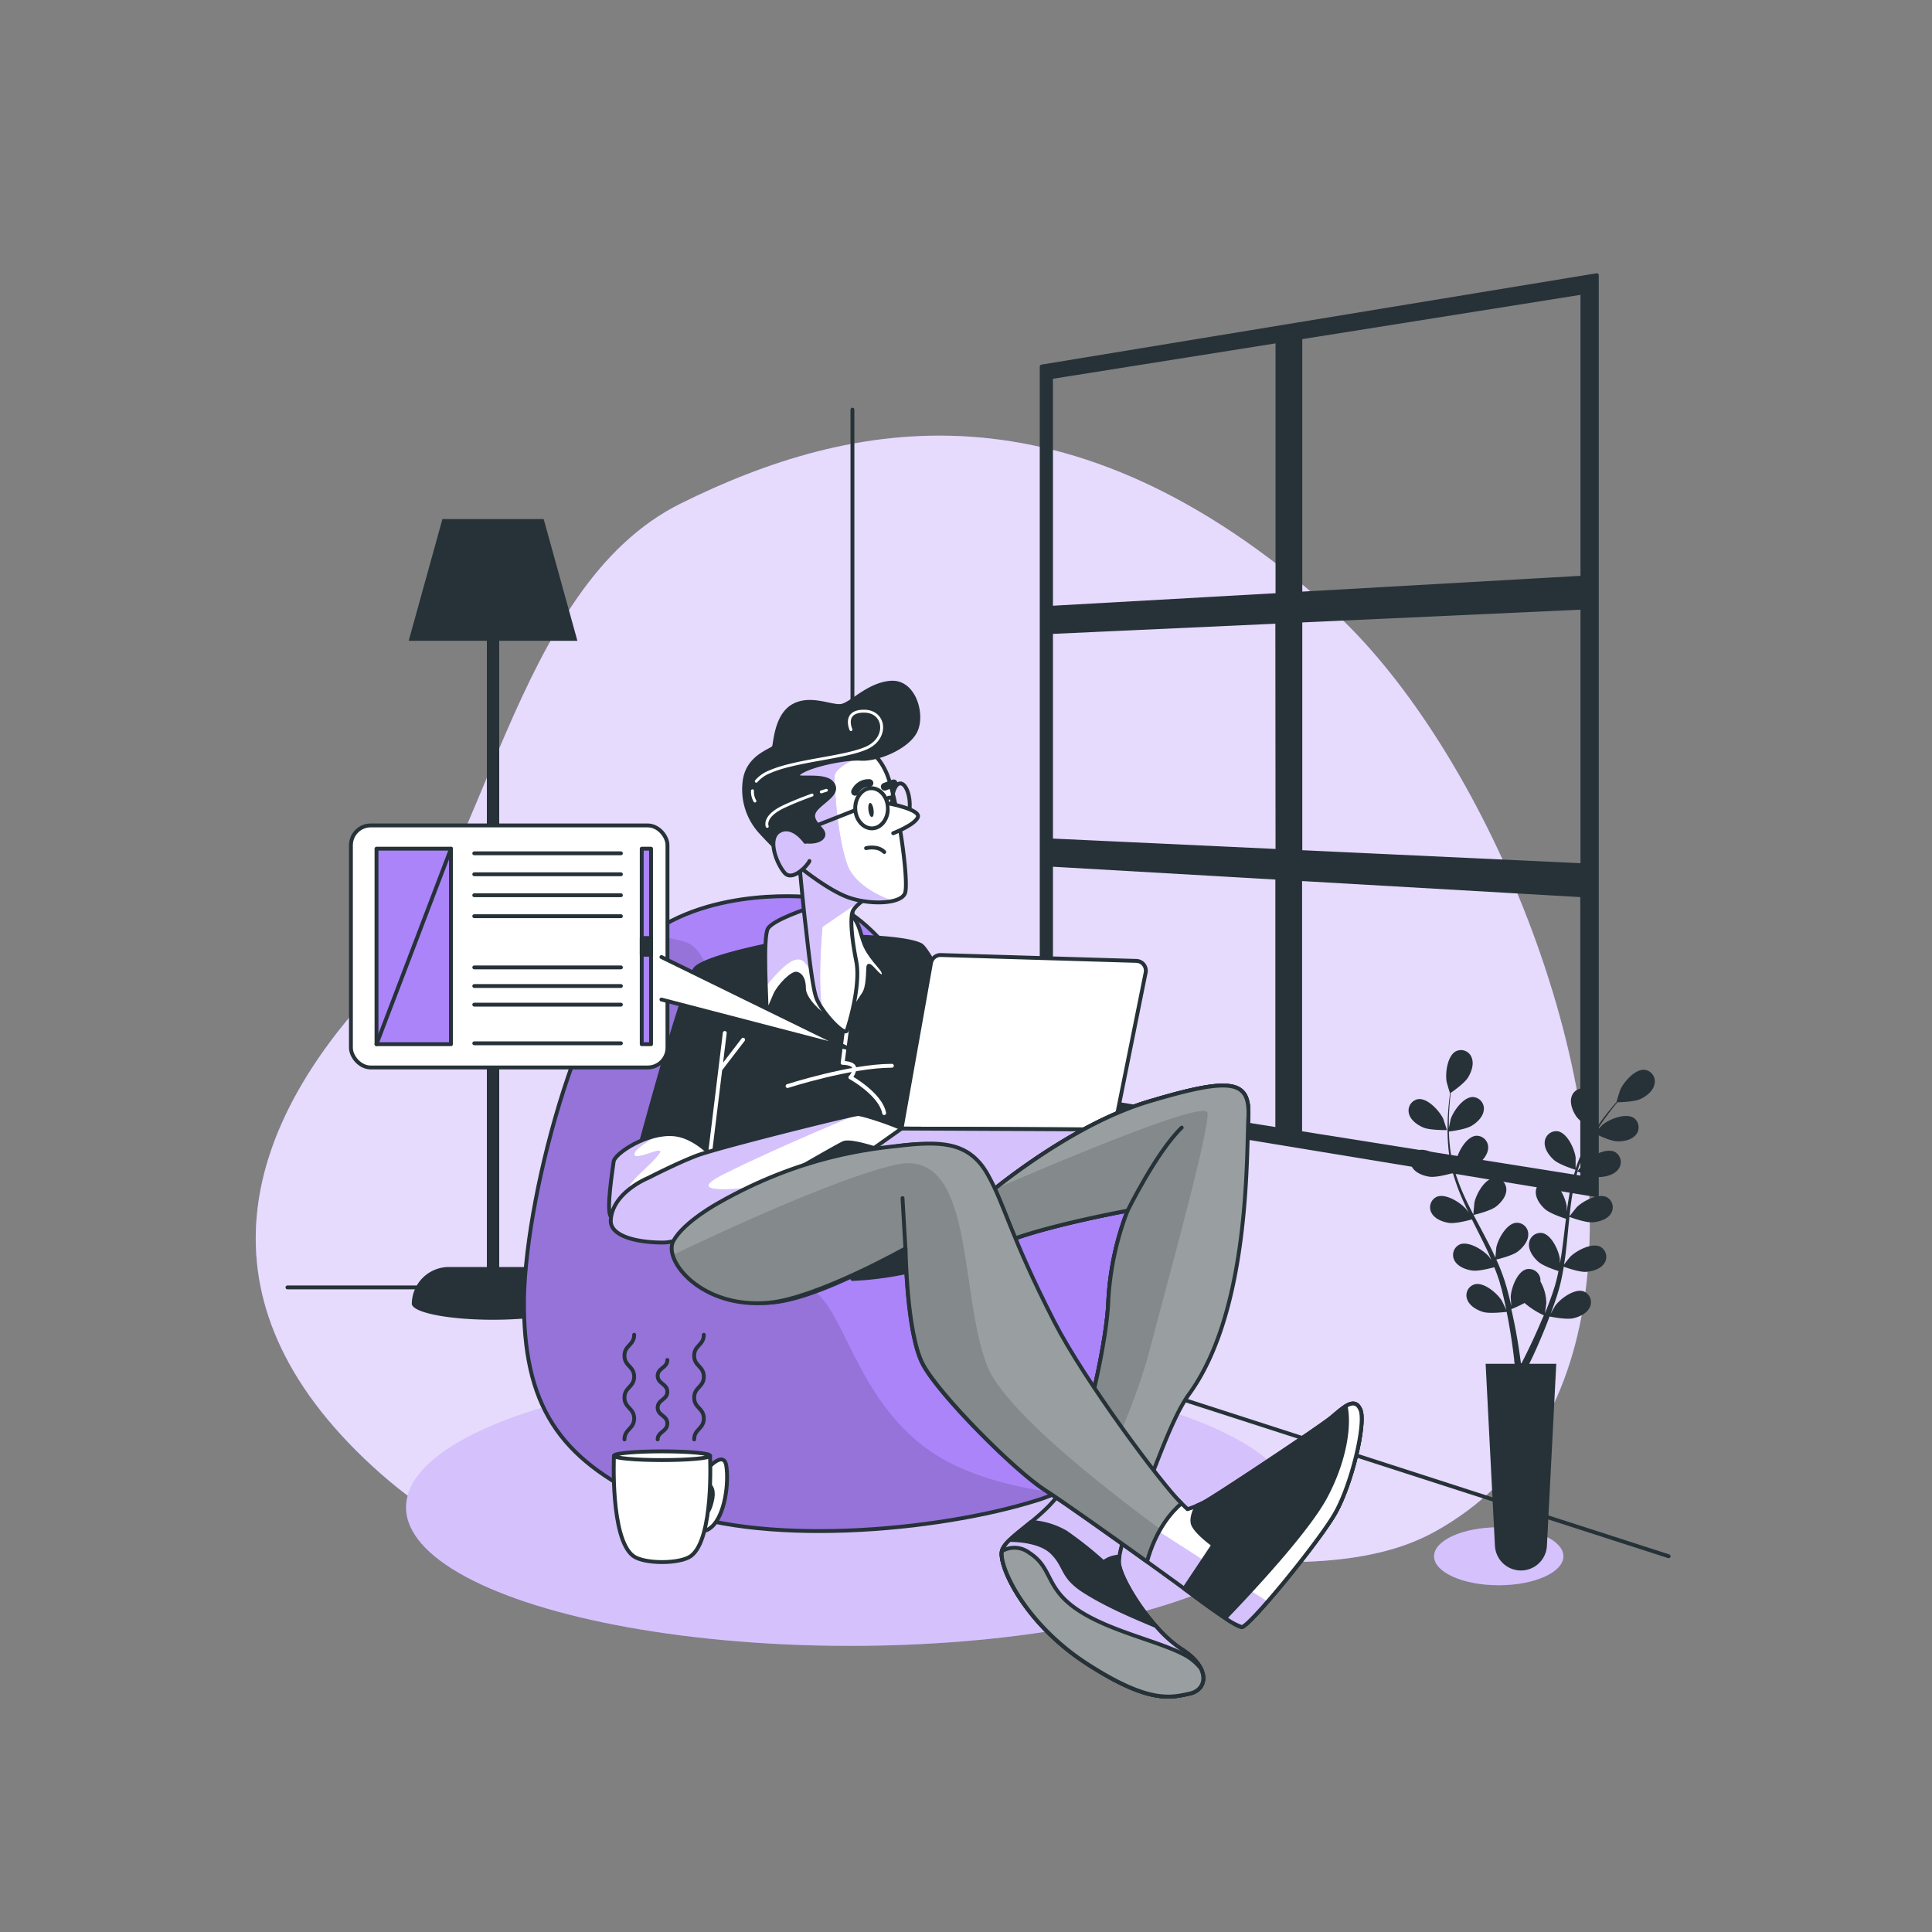 <svg xmlns="http://www.w3.org/2000/svg" viewBox="0 0 500 500"><rect x="0" y="0" width="500" height="500" fill="#808080" stroke="none"/><defs><clipPath id="a"><path d="M210.33 232.24s-26.05-3.09-43.19 10.28-31.88 69.24-31.54 96 10.29 40.11 35.31 51.07 71.63 6.86 97.68-1.37 34.62-37 34.28-52.44-17.48-33.25-23.31-37-22.28-11.65-30.5-24-20.23-39.11-38.73-42.54" style="fill:#ab84f9;stroke:#263238;stroke-linecap:round;stroke-linejoin:round"/></clipPath><clipPath id="b"><path d="M209.4 235s-9.33 3-10.67 5.33-.33 18.67-.33 20.67 1.17-1.17 2.17-3.5 4.5-5.84 5.66-5.5 1.84 1.66 1.84 3.83 2.66 5.17 5 6.83 4.5 3.34 4.5 3.34 4.83-7 6-8.84 1-5.66 1.16-7 3.17 3.67 3.84 2.34-1.5-2.5-3.84-6.17-1.66-7.5-5.16-10.17-7.5-1.84-10.17-1.16" style="fill:#fff;stroke:#263238;stroke-linecap:round;stroke-linejoin:round"/></clipPath><clipPath id="c"><path d="M187.32 302.57s-5.75-8.25-12.75-9-15.5 5-15.75 7-2 12.75-.75 14.25 6 2.75 15.25-.25 13-6.75 14-12" style="fill:#fff;stroke:#263238;stroke-linecap:round;stroke-linejoin:round"/></clipPath><clipPath id="d"><path d="M167.82 304.82s-9.38 3.72-9.75 11c-.21 4 6.5 5.75 13.5 5.75s17-8.75 23.5-12.5 21.5-12.5 23.25-13.25 7.75 1.25 10.25 2a33.8 33.8 0 0 0 7.25.75s3.5 5.5 5.25 5.5-3.75-8.25-4.5-10-13-5.75-14.5-5.75-36.5 8.75-41.75 10.75-12.5 5.75-12.5 5.75" style="fill:#fff;stroke:#263238;stroke-linecap:round;stroke-linejoin:round"/></clipPath><clipPath id="e"><path d="m233.32 292.07-26.78 18.94 61.25-1.75 20.53-16.94z" style="fill:#fff;stroke:#263238;stroke-linecap:round;stroke-linejoin:round"/></clipPath><clipPath id="f"><path d="M253.57 310.82s22-19.25 43.75-25.75 26.25-5.5 25.75 4.25-11 60.75-18 73.75-15.75 36.75-15.5 41.25 8.75 17.75 16.25 22.5 6.75 10.5 2 11.5-10.25 2.75-26.5-7.75-23-25.5-22-29.25 11.5-8.75 15.75-16.25 11.25-35.5 11.75-48.25a75.8 75.8 0 0 1 5-23.5s-27.5 5-35.5 10Z" style="fill:#fff;stroke:#263238;stroke-linecap:round;stroke-linejoin:round"/></clipPath><clipPath id="g"><path d="M275.07 385.07c-.32.56-.68 1.1-1.06 1.64a25.7 25.7 0 0 1 14.06 5.86 44 44 0 0 1 3.42 3.31c4.79-6.44 10.18-26.75 16.26-35.11 15.71-21.59 14.82-61.7 15.32-71.45s-4-10.75-25.75-4.25-43.75 25.75-43.75 25.75l2.75 12.5c8-5 35.5-10 35.5-10a75.8 75.8 0 0 0-5 23.5c-.5 12.75-7.5 40.75-11.75 48.25" style="fill:#263238;stroke:#263238;stroke-linecap:round;stroke-linejoin:round"/></clipPath><clipPath id="h"><path d="M188.07 314.82s-8 4.5-10.75 9.5 9.08 13.33 21.58 12.83 35.42-14.08 35.42-14.08.25 22 4.5 30 23.75 27.5 31.5 32.5 33.75 23.75 37.75 26.75 11.5 8.5 13.25 8.75 20-22 24.25-29.5 8-23.25 6.5-26.75-4.5-.5-7.5 2-30.5 20.75-33 22a27.4 27.4 0 0 1-4.25 1.75s-22.5-21.5-34.5-38-13-37.75-17.5-45.75-11-11.5-20.75-10.5-30 6.25-46.5 18.5" style="fill:#fff;stroke:#263238;stroke-linecap:round;stroke-linejoin:round"/></clipPath><clipPath id="i"><path d="M305.77 389.07c-5.29-5.16-25.12-31.77-32.95-47.07-11.47-22.42-12.71-30.06-17.21-38.06s-11.29-8.62-21-7.62-27.2 2.81-48.6 14.95c0 0-9 4.88-11.74 9.88s7.27 17.59 24.67 16c12.46-1.14 35.42-14.08 35.42-14.08s.25 22 4.5 30 23.75 27.5 31.5 32.5c4.91 3.17 17.16 11.87 26.49 18.57 2.3-8.37 6.43-12.95 8.92-15.07" style="fill:#263238;stroke:#263238;stroke-linecap:round;stroke-linejoin:round"/></clipPath><clipPath id="j"><path d="M345.57 391.57c4.25-7.5 8-23.25 6.5-26.75-.87-2-2.24-1.87-3.83-.89 1.05 4.67 0 13.68-5.17 23.39-4.61 8.66-18.85 24-26 31.42a16.8 16.8 0 0 0 4.27 2.33c1.73.25 19.98-22 24.23-29.5" style="fill:#fff;stroke:#263238;stroke-linecap:round;stroke-linejoin:round"/></clipPath><clipPath id="k"><path d="M305.82 426.82a32.7 32.7 0 0 1-6.66-6c-5.16-2.2-12.05-5-18.09-8.76-6.5-4-5-6.5-8.75-10.25-2.88-2.88-8.54-3.25-11-3.27a6.9 6.9 0 0 0-2 2.77c-1 3.75 5.75 18.75 22 29.25s21.75 8.75 26.5 7.75 5.5-6.74-2-11.49" style="fill:#fff;stroke:#263238;stroke-linecap:round;stroke-linejoin:round"/></clipPath><clipPath id="l"><path d="M307.07 428.57c-6.5-3.75-19.75-6.25-28.25-12s-6.25-10.75-12.5-14.75a6.35 6.35 0 0 0-7-.4c-.87 3.9 5.9 18.73 22 29.15s21.75 8.75 26.5 7.75c3.16-.67 4.53-3.43 2.9-6.6a13.6 13.6 0 0 0-3.65-3.15" style="fill:#263238;stroke:#263238;stroke-linecap:round;stroke-linejoin:round"/></clipPath><clipPath id="m"><path d="M206.72 222s1.17 12.63 1.66 16.62 1.6 15.45 2.75 19.24 7.42 10.38 8 8.86 3.7-11.83 2.46-18-1.62-11.44-.85-13 3.54-3.31 3.54-3.31a100 100 0 0 1-9.39-5.47c-4.42-2.94-7.55-6.27-8.17-4.94" style="fill:#fff;stroke:#263238;stroke-linecap:round;stroke-linejoin:round"/></clipPath><clipPath id="n"><path d="M206.26 223.83s7.2 6 12.72 8.2 14 2.06 15.21-.81-2.1-25.6-4.95-31.58-5.89-6.08-10.92-6.54-15.09 3.64-16.86 8.5.25 11.74 1.71 15.82a30 30 0 0 0 3.09 6.41" style="fill:#fff;stroke:#263238;stroke-linecap:round;stroke-linejoin:round"/></clipPath><clipPath id="o"><path d="M208.41 217.87s-3.23-4.66-6.63-2.79-.76 8.52 1.29 10.83 6-2 6.41-3.08" style="fill:#fff;stroke:#263238;stroke-linecap:round;stroke-linejoin:round"/></clipPath></defs><path d="M410.46 333.1c7.48-61.05-28.74-142.2-66.3-175.7-67.79-60.5-124.11-48.8-167.91-27.13s-50.07 94-80.31 126.73-47.46 76.75-1.56 120.58 82.91 21.55 130.89 18.78 111.59 19.1 146 .07c24.05-13.28 35.89-36.34 39.19-63.33" style="fill:#ab84f9"/><path d="M410.46 333.1c7.48-61.05-28.74-142.2-66.3-175.7-67.79-60.5-124.11-48.8-167.91-27.13s-50.07 94-80.31 126.73-47.46 76.75-1.56 120.58 82.91 21.55 130.89 18.78 111.59 19.1 146 .07c24.05-13.28 35.89-36.34 39.19-63.33" style="fill:#fff;opacity:.7"/><path d="M220.61 330.95V106.01M74.39 333.18h141.89l215.57 69.58" style="fill:none;stroke:#263238;stroke-linecap:round;stroke-linejoin:round"/><path d="M139 327.9h-9.8V165.84h20.23l-8.73-31.51h-26.2l-8.73 31.51H126V327.9h-9.83a9.6 9.6 0 0 0-9.59 9.42s0 .05 0 .07v.08c.29 2.26 9.57 4.08 21 4.08s20.71-1.82 21-4.08a9.6 9.6 0 0 0-9.58-9.57" style="fill:#263238"/><path d="M269.59 94.86v190.82l143.67 23.64V71.22Zm139.94 54.64-73 4.14v-66.3l73-11.62Zm-73 11.11 73-3.35v66.66l-73-3.41Zm-5.92 59.62L272 217.5v-53.93l58.56-2.68Zm0-131.95V154L272 157.29V97.6ZM272 223.78l58.56 3.37v65.11L272 282.94Zm64.48 69.42v-65.71l73 4.2v73.13Z" style="fill:#263238;stroke:#263238;stroke-linecap:round;stroke-linejoin:round"/><ellipse cx="220.04" cy="390.14" rx="114.95" ry="35.81" style="fill:#ab84f9"/><ellipse cx="220.04" cy="390.14" rx="114.95" ry="35.81" style="fill:#fff;opacity:.5"/><path d="M210.33 232.24s-26.05-3.09-43.19 10.28-31.88 69.24-31.54 96 10.29 40.11 35.31 51.07 71.63 6.86 97.68-1.37 34.62-37 34.28-52.44-17.48-33.25-23.31-37-22.28-11.65-30.5-24-20.23-39.11-38.73-42.54" style="fill:#ab84f9"/><g style="clip-path:url(#a)"><path d="M273.37 386.37c-9.85-1.33-21.53-4-30.37-9.37-18.67-11.33-23.33-32.67-30-40.67s-18.67-7.33-24-16 3.33-72.66-12-76.66a34.9 34.9 0 0 0-9.57-1.37c-.09.08-.2.14-.29.22-17.14 13.37-31.88 69.24-31.54 96s10.29 40.11 35.31 51.07 71.63 6.86 97.68-1.37a41 41 0 0 0 4.78-1.85" style="opacity:.13"/></g><path d="M210.33 232.24s-26.05-3.09-43.19 10.28-31.88 69.24-31.54 96 10.29 40.11 35.31 51.07 71.63 6.86 97.68-1.37 34.62-37 34.28-52.44-17.48-33.25-23.31-37-22.28-11.65-30.5-24-20.23-39.11-38.73-42.54" style="fill:none;stroke:#263238;stroke-linecap:round;stroke-linejoin:round"/><path d="M200.07 244.32s-17 3.25-20 6.25-15.5 50-15.5 50a18.6 18.6 0 0 1 10.5.5c5 2 5.5 7.25 6 9.75a90 90 0 0 1 .75 9s50.53-4.51 61.28-7 27.11-3.65 27.11-3.65-27.64-62.34-31.89-64.59-22-2.5-24.5-2-13.75 1.74-13.75 1.74" style="fill:#263238;stroke:#263238;stroke-linecap:round;stroke-linejoin:round"/><path d="m183.32 302.07 4.25-34.75M186.57 276.57l5.75-7.5M203.82 281.07s16.25-5.25 27-5.25" style="fill:none;stroke:#fff;stroke-linecap:round;stroke-linejoin:round"/><path d="m219.16 266.74-1.09 8.33s2.75 0 3 1.25a3.32 3.32 0 0 1-1 2.5s7.75 4.25 8.75 9.25" style="fill:none;stroke:#fff;stroke-linecap:round;stroke-linejoin:round"/><path d="M209.4 235s-9.33 3-10.67 5.33-.33 18.67-.33 20.67 1.17-1.17 2.17-3.5 4.5-5.84 5.66-5.5 1.84 1.66 1.84 3.83 2.66 5.17 5 6.83 4.5 3.34 4.5 3.34 4.83-7 6-8.84 1-5.66 1.16-7 3.17 3.67 3.84 2.34-1.5-2.5-3.84-6.17-1.66-7.5-5.16-10.17-7.5-1.84-10.17-1.16" style="fill:#fff"/><g style="clip-path:url(#b)"><path d="M198.73 240.32c-.88 1.56-.74 9.34-.54 15 2.13-2.74 6.52-7.92 9.06-6.94 3.24 1.25 4.48 10.46 4.48 10.46L209.54 235h-.14s-9.33 3-10.67 5.32" style="fill:#ab84f9"/><path d="M198.73 240.32c-.88 1.56-.74 9.34-.54 15 2.13-2.74 6.52-7.92 9.06-6.94 3.24 1.25 4.48 10.46 4.48 10.46L209.54 235h-.14s-9.33 3-10.67 5.32" style="fill:#fff;opacity:.5"/></g><path d="M209.4 235s-9.33 3-10.67 5.33-.33 18.67-.33 20.67 1.17-1.17 2.17-3.5 4.5-5.84 5.66-5.5 1.84 1.66 1.84 3.83 2.66 5.17 5 6.83 4.5 3.34 4.5 3.34 4.83-7 6-8.84 1-5.66 1.16-7 3.17 3.67 3.84 2.34-1.5-2.5-3.84-6.17-1.66-7.5-5.16-10.17-7.5-1.84-10.17-1.16" style="fill:none;stroke:#263238;stroke-linecap:round;stroke-linejoin:round"/><path d="M187.32 302.57s-5.75-8.25-12.75-9-15.5 5-15.75 7-2 12.75-.75 14.25 6 2.75 15.25-.25 13-6.75 14-12" style="fill:#fff"/><g style="clip-path:url(#c)"><path d="M163.93 314.56s-2-5.72-1-7.71 5-5 7.47-8-5.83 1.69-6.23 0c-.31-1.36 4.39-4.08 6.24-5.09-5.82 1.12-11.39 5.17-11.59 6.78-.25 2-2 12.75-.75 14.25.64.77 2.23 1.48 4.88 1.57.6-1.03.98-1.8.98-1.8" style="fill:#ab84f9"/><path d="M163.93 314.56s-2-5.72-1-7.71 5-5 7.47-8-5.83 1.69-6.23 0c-.31-1.36 4.39-4.08 6.24-5.09-5.82 1.12-11.39 5.17-11.59 6.78-.25 2-2 12.75-.75 14.25.64.77 2.23 1.48 4.88 1.57.6-1.03.98-1.8.98-1.8" style="fill:#fff;opacity:.5"/></g><path d="M187.32 302.57s-5.75-8.25-12.75-9-15.5 5-15.75 7-2 12.75-.75 14.25 6 2.75 15.25-.25 13-6.75 14-12" style="fill:none;stroke:#263238;stroke-linecap:round;stroke-linejoin:round"/><path d="M167.82 304.82s-9.38 3.72-9.75 11c-.21 4 6.5 5.75 13.5 5.75s17-8.75 23.5-12.5 21.5-12.5 23.25-13.25 7.75 1.25 10.25 2a33.8 33.8 0 0 0 7.25.75s3.5 5.5 5.25 5.5-3.75-8.25-4.5-10-13-5.75-14.5-5.75-36.5 8.75-41.75 10.75-12.5 5.75-12.5 5.75" style="fill:#fff"/><g style="clip-path:url(#d)"><path d="M187.43 303.78c14.29-7.15 34.64-15.46 34.64-15.46-1.5 0-36.5 8.75-41.75 10.75s-12.5 5.75-12.5 5.75-9.38 3.72-9.75 11c-.21 4 6.5 5.75 13.5 5.75s17-8.75 23.5-12.5l3.94-2.28c-9.55 1.21-22.32 2.35-11.58-3.01" style="fill:#ab84f9"/><path d="M187.43 303.78c14.29-7.15 34.64-15.46 34.64-15.46-1.5 0-36.5 8.75-41.75 10.75s-12.5 5.75-12.5 5.75-9.38 3.72-9.75 11c-.21 4 6.5 5.75 13.5 5.75s17-8.75 23.5-12.5l3.94-2.28c-9.55 1.21-22.32 2.35-11.58-3.01" style="fill:#fff;opacity:.5"/></g><path d="M167.82 304.82s-9.38 3.72-9.75 11c-.21 4 6.5 5.75 13.5 5.75s17-8.75 23.5-12.5 21.5-12.5 23.25-13.25 7.75 1.25 10.25 2a33.8 33.8 0 0 0 7.25.75s3.5 5.5 5.25 5.5-3.75-8.25-4.5-10-13-5.75-14.5-5.75-36.5 8.75-41.75 10.75-12.5 5.75-12.5 5.75" style="fill:none;stroke:#263238;stroke-linecap:round;stroke-linejoin:round"/><path d="m240.94 249.22-7.62 42.85 55 .25 8.18-40.64a2.53 2.53 0 0 0-2.4-3l-50.6-1.52a2.52 2.52 0 0 0-2.56 2.06" style="fill:#fff;stroke:#263238;stroke-linecap:round;stroke-linejoin:round"/><path d="m233.32 292.07-26.78 18.94 61.25-1.75 20.53-16.94z" style="fill:#fff"/><g style="clip-path:url(#e)"><path d="m233.32 292.07-26.78 18.94 61.25-1.75 20.53-16.94z" style="fill:#ab84f9"/><path d="m233.32 292.07-26.78 18.94 61.25-1.75 20.53-16.94z" style="fill:#fff;opacity:.5"/></g><path d="m233.32 292.07-26.78 18.94 61.25-1.75 20.53-16.94z" style="fill:none;stroke:#263238;stroke-linecap:round;stroke-linejoin:round"/><path d="M253.57 310.82s22-19.25 43.75-25.75 26.25-5.5 25.75 4.25-11 60.75-18 73.75-15.75 36.75-15.5 41.25 8.75 17.75 16.25 22.5 6.75 10.5 2 11.5-10.25 2.75-26.5-7.75-23-25.5-22-29.25 11.5-8.75 15.75-16.25 11.25-35.5 11.75-48.25a75.8 75.8 0 0 1 5-23.5s-27.5 5-35.5 10Z" style="fill:#fff"/><g style="clip-path:url(#f)"><path d="M253.57 310.82s22-19.25 43.75-25.75 26.25-5.5 25.75 4.25-11 60.75-18 73.75-15.75 36.75-15.5 41.25 8.75 17.75 16.25 22.5 6.75 10.5 2 11.5-10.25 2.75-26.5-7.75-23-25.5-22-29.25 11.5-8.75 15.75-16.25 11.25-35.5 11.75-48.25a75.8 75.8 0 0 1 5-23.5s-27.5 5-35.5 10Z" style="fill:#ab84f9"/><path d="M253.57 310.82s22-19.25 43.75-25.75 26.25-5.5 25.75 4.25-11 60.75-18 73.75-15.75 36.75-15.5 41.25 8.75 17.75 16.25 22.5 6.75 10.5 2 11.5-10.25 2.75-26.5-7.75-23-25.5-22-29.25 11.5-8.75 15.75-16.25 11.25-35.5 11.75-48.25a75.8 75.8 0 0 1 5-23.5s-27.5 5-35.5 10Z" style="fill:#fff;opacity:.5"/></g><path d="M253.57 310.82s22-19.25 43.75-25.75 26.25-5.5 25.75 4.25-11 60.75-18 73.75-15.75 36.75-15.5 41.25 8.75 17.75 16.25 22.5 6.75 10.5 2 11.5-10.25 2.75-26.5-7.75-23-25.5-22-29.25 11.5-8.75 15.75-16.25 11.25-35.5 11.75-48.25a75.8 75.8 0 0 1 5-23.5s-27.5 5-35.5 10Z" style="fill:none;stroke:#263238;stroke-linecap:round;stroke-linejoin:round"/><path d="M275.07 385.07c-.32.56-.68 1.1-1.06 1.64a25.7 25.7 0 0 1 14.06 5.86 44 44 0 0 1 3.42 3.31 218.7 218.7 0 0 1 13.58-32.81c7-13 17.5-64 18-73.75s-4-10.75-25.75-4.25-43.75 25.75-43.75 25.75l2.75 12.5c8-5 35.5-10 35.5-10a75.8 75.8 0 0 0-5 23.5c-.5 12.75-7.5 40.75-11.75 48.25" style="fill:#fff;stroke:#263238;stroke-linecap:round;stroke-linejoin:round"/><path d="M275.07 385.07c-.32.56-.68 1.1-1.06 1.64a25.7 25.7 0 0 1 14.06 5.86 44 44 0 0 1 3.42 3.31c4.79-6.44 10.18-26.75 16.26-35.11 15.71-21.59 14.82-61.7 15.32-71.45s-4-10.75-25.75-4.25-43.75 25.75-43.75 25.75l2.75 12.5c8-5 35.5-10 35.5-10a75.8 75.8 0 0 0-5 23.5c-.5 12.75-7.5 40.75-11.75 48.25" style="fill:#263238"/><g style="clip-path:url(#g)"><path d="M275.07 385.07c-.32.56-.68 1.1-1.06 1.64a25.7 25.7 0 0 1 14.06 5.86 44 44 0 0 1 3.42 3.31c4.79-6.44 10.18-26.75 16.26-35.11 15.71-21.59 14.82-61.7 15.32-71.45s-4-10.75-25.75-4.25-43.75 25.75-43.75 25.75l2.75 12.5c8-5 35.5-10 35.5-10a75.8 75.8 0 0 0-5 23.5c-.5 12.75-7.5 40.75-11.75 48.25" style="fill:#fff;opacity:.53"/><path d="M312.5 288c-.39-3.55-39.06 12.82-55.37 19.88-2.26 1.8-3.56 2.94-3.56 2.94l2.75 12.5c8-5 35.5-10 35.5-10a75.8 75.8 0 0 0-5 23.5c-.5 12.75-7.5 40.75-11.75 48.25-.32.56-.68 1.1-1.06 1.64a28.3 28.3 0 0 1 8 2.07C288 376 294.45 361.13 297.5 349.5c5.5-21 15.5-57 15-61.5" style="opacity:.14"/><path d="M291.82 313.32s7.5-15.25 14-21.5" style="fill:none;stroke:#263238;stroke-linecap:round;stroke-linejoin:round"/></g><path d="M275.07 385.07c-.32.56-.68 1.1-1.06 1.64a25.7 25.7 0 0 1 14.06 5.86 44 44 0 0 1 3.42 3.31c4.79-6.44 10.18-26.75 16.26-35.11 15.71-21.59 14.82-61.7 15.32-71.45s-4-10.75-25.75-4.25-43.75 25.75-43.75 25.75l2.75 12.5c8-5 35.5-10 35.5-10a75.8 75.8 0 0 0-5 23.5c-.5 12.75-7.5 40.75-11.75 48.25" style="fill:none;stroke:#263238;stroke-linecap:round;stroke-linejoin:round"/><path d="M220.61 331a86 86 0 0 0 23.65-4.45c11.31-4.12-9.26-11.66-17.14-7.54a11.71 11.71 0 0 0-6.51 11.99" style="fill:#263238;stroke:#263238;stroke-linecap:round;stroke-linejoin:round"/><path d="M188.07 314.82s-8 4.5-10.75 9.5 9.08 13.33 21.58 12.83 35.42-14.08 35.42-14.08.25 22 4.5 30 23.75 27.5 31.5 32.5 33.75 23.75 37.75 26.75 11.5 8.5 13.25 8.75 20-22 24.25-29.5 8-23.25 6.5-26.75-4.5-.5-7.5 2-30.5 20.75-33 22a27.4 27.4 0 0 1-4.25 1.75s-22.5-21.5-34.5-38-13-37.75-17.5-45.75-11-11.5-20.75-10.5-30 6.25-46.5 18.5" style="fill:#fff"/><g style="clip-path:url(#h)"><path d="M293.85 402c6.68 4.78 12.49 9 14.22 10.3 4 3 11.5 8.5 13.25 8.75.62.09 3.32-2.66 6.73-6.57l-28.63-18.42Z" style="fill:#ab84f9"/><path d="M293.85 402c6.68 4.78 12.49 9 14.22 10.3 4 3 11.5 8.5 13.25 8.75.62.09 3.32-2.66 6.73-6.57l-28.63-18.42Z" style="fill:#fff;opacity:.5"/></g><path d="M188.07 314.82s-8 4.5-10.75 9.5 9.08 13.33 21.58 12.83 35.42-14.08 35.42-14.08.25 22 4.5 30 23.75 27.5 31.5 32.5 33.75 23.75 37.75 26.75 11.5 8.5 13.25 8.75 20-22 24.25-29.5 8-23.25 6.5-26.75-4.5-.5-7.5 2-30.5 20.75-33 22a27.4 27.4 0 0 1-4.25 1.75s-22.5-21.5-34.5-38-13-37.75-17.5-45.75-11-11.5-20.75-10.5-30 6.25-46.5 18.5" style="fill:none;stroke:#263238;stroke-linecap:round;stroke-linejoin:round"/><path d="M305.77 389.07c-5.29-5.16-25.12-31.77-32.95-47.07-11.47-22.42-12.71-30.06-17.21-38.06s-11.29-8.62-21-7.62-27.2 2.81-48.6 14.95c0 0-9 4.88-11.74 9.88s7.27 17.59 24.67 16c12.46-1.14 35.42-14.08 35.42-14.08s.25 22 4.5 30 23.75 27.5 31.5 32.5c4.91 3.17 17.16 11.87 26.49 18.57 2.3-8.37 6.43-12.95 8.92-15.07" style="fill:#263238"/><g style="clip-path:url(#i)"><path d="M305.77 389.07c-5.29-5.16-25.12-31.77-32.95-47.07-11.47-22.42-12.71-30.06-17.21-38.06s-11.29-8.62-21-7.62-27.2 2.81-48.6 14.95c0 0-9 4.88-11.74 9.88s7.27 17.59 24.67 16c12.46-1.14 35.42-14.08 35.42-14.08s.25 22 4.5 30 23.75 27.5 31.5 32.5c4.91 3.17 17.16 11.87 26.49 18.57 2.3-8.37 6.43-12.95 8.92-15.07" style="fill:#fff;opacity:.53"/><path d="M255.5 353.5c-7.5-19-3-57-24-52-15.3 3.64-43.35 16.58-57.44 23.33 1.67 5.74 10.87 13.6 24.84 12.32 12.46-1.14 35.42-14.08 35.42-14.08s.25 22 4.5 30 23.75 27.5 31.5 32.5c4.91 3.17 17.16 11.87 26.49 18.57a35.7 35.7 0 0 1 3.49-8.37c-18.62-13.77-40.61-31.66-44.8-42.27" style="opacity:.14"/><path d="m234.32 323.07-.75-13" style="fill:none;stroke:#263238;stroke-linecap:round;stroke-linejoin:round"/></g><path d="M305.77 389.07c-5.29-5.16-25.12-31.77-32.95-47.07-11.47-22.42-12.71-30.06-17.21-38.06s-11.29-8.62-21-7.62-27.2 2.81-48.6 14.95c0 0-9 4.88-11.74 9.88s7.27 17.59 24.67 16c12.46-1.14 35.42-14.08 35.42-14.08s.25 22 4.5 30 23.75 27.5 31.5 32.5c4.91 3.17 17.16 11.87 26.49 18.57 2.3-8.37 6.43-12.95 8.92-15.07" style="fill:none;stroke:#263238;stroke-linecap:round;stroke-linejoin:round"/><path d="M308.07 412.32c4 3 11.5 8.5 13.25 8.75s20-22 24.25-29.5 8-23.25 6.5-26.75-4.5-.5-7.5 2-30.5 20.75-33 22c-.66.33-1.26.6-1.79.83-.72 1.37-1.6 3.49-1 4.92 1 2.25 5.25 5.25 5.25 5.25l-7.57 11.34Z" style="fill:#263238;stroke:#263238;stroke-linecap:round;stroke-linejoin:round"/><path d="M345.57 391.57c4.25-7.5 8-23.25 6.5-26.75-.87-2-2.24-1.87-3.83-.89 1.05 4.67 0 13.68-5.17 23.39-4.61 8.66-18.85 24-26 31.42a16.8 16.8 0 0 0 4.27 2.33c1.73.25 19.98-22 24.23-29.5" style="fill:#fff"/><g style="clip-path:url(#j)"><path d="m321.57 421 .22-.11.06-.05a2 2 0 0 0 .34-.24l.12-.1.29-.24.16-.15.39-.36.24-.23.33-.32.28-.28.28-.28.71-.75.12-.12.44-.48.18-.19c.52-.57 1.08-1.19 1.66-1.85v-.05l.62-.7-4.37-2.81c-2.48 2.7-4.79 5.14-6.63 7.05l.67.44.1.06.62.39 1 .57.28.16.28.15.32.16.21.1a3 3 0 0 0 .31.13l.15.06a1.5 1.5 0 0 0 .36.1.4.4 0 0 0 .19 0Z" style="fill:#ab84f9"/><path d="m321.57 421 .22-.11.06-.05a2 2 0 0 0 .34-.24l.12-.1.29-.24.16-.15.39-.36.24-.23.33-.32.28-.28.28-.28.71-.75.12-.12.44-.48.18-.19c.52-.57 1.08-1.19 1.66-1.85v-.05l.62-.7-4.37-2.81c-2.48 2.7-4.79 5.14-6.63 7.05l.67.44.1.06.62.39 1 .57.28.16.28.15.32.16.21.1a3 3 0 0 0 .31.13l.15.06a1.5 1.5 0 0 0 .36.1.4.4 0 0 0 .19 0Z" style="fill:#fff;opacity:.5"/></g><path d="M345.57 391.57c4.25-7.5 8-23.25 6.5-26.75-.87-2-2.24-1.87-3.83-.89 1.05 4.67 0 13.68-5.17 23.39-4.61 8.66-18.85 24-26 31.42a16.8 16.8 0 0 0 4.27 2.33c1.73.25 19.98-22 24.23-29.5" style="fill:none;stroke:#263238;stroke-linecap:round;stroke-linejoin:round"/><path d="M305.82 426.82c-7.5-4.75-16-18-16.25-22.5a7 7 0 0 1 .12-1.47 7.15 7.15 0 0 0-4.12 1.47 96 96 0 0 0-9.75-7.75 20.4 20.4 0 0 0-9-2.69c-3.63 3-7 5.4-7.53 7.44-1 3.75 5.75 18.75 22 29.25s21.75 8.75 26.5 7.75 5.53-6.75-1.97-11.5" style="fill:#263238;stroke:#263238;stroke-linecap:round;stroke-linejoin:round"/><path d="M305.82 426.82a32.7 32.7 0 0 1-6.66-6c-5.16-2.2-12.05-5-18.09-8.76-6.5-4-5-6.5-8.75-10.25-2.88-2.88-8.54-3.25-11-3.27a6.9 6.9 0 0 0-2 2.77c-1 3.75 5.75 18.75 22 29.25s21.75 8.75 26.5 7.75 5.5-6.74-2-11.49" style="fill:#fff"/><g style="clip-path:url(#k)"><path d="M305.82 426.82a32.7 32.7 0 0 1-6.66-6c-5.16-2.2-12.05-5-18.09-8.76-6.5-4-5-6.5-8.75-10.25-2.88-2.88-8.54-3.25-11-3.27a6.9 6.9 0 0 0-2 2.77c-1 3.75 5.75 18.75 22 29.25s21.75 8.75 26.5 7.75 5.5-6.74-2-11.49" style="fill:#ab84f9"/><path d="M305.82 426.82a32.7 32.7 0 0 1-6.66-6c-5.16-2.2-12.05-5-18.09-8.76-6.5-4-5-6.5-8.75-10.25-2.88-2.88-8.54-3.25-11-3.27a6.9 6.9 0 0 0-2 2.77c-1 3.75 5.75 18.75 22 29.25s21.75 8.75 26.5 7.75 5.5-6.74-2-11.49" style="fill:#fff;opacity:.5"/></g><path d="M305.82 426.82a32.7 32.7 0 0 1-6.66-6c-5.16-2.2-12.05-5-18.09-8.76-6.5-4-5-6.5-8.75-10.25-2.88-2.88-8.54-3.25-11-3.27a6.9 6.9 0 0 0-2 2.77c-1 3.75 5.75 18.75 22 29.25s21.75 8.75 26.5 7.75 5.5-6.74-2-11.49" style="fill:none;stroke:#263238;stroke-linecap:round;stroke-linejoin:round"/><path d="M307.07 428.57c-6.5-3.75-19.75-6.25-28.25-12s-6.25-10.75-12.5-14.75a6.35 6.35 0 0 0-7-.4c-.87 3.9 5.9 18.73 22 29.15s21.75 8.75 26.5 7.75c3.16-.67 4.53-3.43 2.9-6.6a13.6 13.6 0 0 0-3.65-3.15" style="fill:#263238"/><g style="clip-path:url(#l)"><path d="M307.07 428.57c-6.5-3.75-19.75-6.25-28.25-12s-6.25-10.75-12.5-14.75a6.35 6.35 0 0 0-7-.4c-.87 3.9 5.9 18.73 22 29.15s21.75 8.75 26.5 7.75c3.16-.67 4.53-3.43 2.9-6.6a13.6 13.6 0 0 0-3.65-3.15" style="fill:#fff;opacity:.53"/></g><path d="M307.07 428.57c-6.5-3.75-19.75-6.25-28.25-12s-6.25-10.75-12.5-14.75a6.35 6.35 0 0 0-7-.4c-.87 3.9 5.9 18.73 22 29.15s21.75 8.75 26.5 7.75c3.16-.67 4.53-3.43 2.9-6.6a13.6 13.6 0 0 0-3.65-3.15" style="fill:none;stroke:#263238;stroke-linecap:round;stroke-linejoin:round"/><path d="M182.49 380.75s4.8-5.83 5.48-1.37-.34 12.68-3.77 15.76-5.14-1.71-5.14-1.71l2.06-2.74s1.71 3.43 3.08-2.06-2.74-4.8-2.74-4.8Z" style="fill:#fff;stroke:#263238;stroke-linecap:round;stroke-linejoin:round"/><path d="M178.82 402.69c-2.84 2.1-12.1 2.1-14.93 0-6-4.45-5-25.95-5-25.95h24.86s1.08 21.5-4.93 25.95" style="fill:#fff;stroke:#263238;stroke-linecap:round;stroke-linejoin:round"/><path d="M161.61 372.52c0-2.7 2.51-2.7 2.51-5.41s-2.51-2.71-2.51-5.41 2.51-2.71 2.51-5.42-2.51-2.71-2.51-5.42 2.51-2.71 2.51-5.42M170.2 372.52c0-2 2.51-2 2.51-4.11s-2.51-2.05-2.51-4.11 2.51-2.05 2.51-4.11-2.51-2.06-2.51-4.12 2.51-2.05 2.51-4.11M179.65 372.52c0-2.7 2.5-2.7 2.5-5.41s-2.5-2.71-2.5-5.41 2.5-2.71 2.5-5.42-2.5-2.71-2.5-5.42 2.5-2.71 2.5-5.42" style="fill:none;stroke:#263238;stroke-linecap:round;stroke-linejoin:round"/><path d="M183.77 376.74c0 .63-5.56 1.13-12.43 1.13s-12.43-.5-12.43-1.13 5.56-1.13 12.43-1.13 12.43.5 12.43 1.13" style="fill:#fff;stroke:#263238;stroke-linecap:round;stroke-linejoin:round"/><path d="M206.72 222s1.17 12.63 1.66 16.62 1.6 15.45 2.75 19.24 7.42 10.38 8 8.86 3.7-11.83 2.46-18-1.62-11.44-.85-13 3.54-3.31 3.54-3.31a100 100 0 0 1-9.39-5.47c-4.42-2.94-7.55-6.27-8.17-4.94" style="fill:#fff"/><g style="clip-path:url(#m)"><path d="m222.77 233.09-1-1.94c-1.84-1-4.4-2.48-6.83-4.11-4.45-3-7.58-6.37-8.2-5 0 0 1.17 12.63 1.66 16.62s1.6 15.45 2.75 19.24a13 13 0 0 0 1.61 3.12c-1.21-7.54.1-21.16.1-21.16Z" style="fill:#ab84f9"/><path d="m222.77 233.09-1-1.94c-1.84-1-4.4-2.48-6.83-4.11-4.45-3-7.58-6.37-8.2-5 0 0 1.17 12.63 1.66 16.62s1.6 15.45 2.75 19.24a13 13 0 0 0 1.61 3.12c-1.21-7.54.1-21.16.1-21.16Z" style="fill:#fff;opacity:.5"/></g><path d="M206.72 222s1.17 12.63 1.66 16.62 1.6 15.45 2.75 19.24 7.42 10.38 8 8.86 3.7-11.83 2.46-18-1.62-11.44-.85-13 3.54-3.31 3.54-3.31a100 100 0 0 1-9.39-5.47c-4.42-2.94-7.55-6.27-8.17-4.94" style="fill:none;stroke:#263238;stroke-linecap:round;stroke-linejoin:round"/><path d="M206.26 223.83s7.2 6 12.72 8.2 14 2.06 15.21-.81-2.1-25.6-4.95-31.58-5.89-6.08-10.92-6.54-15.09 3.64-16.86 8.5.25 11.74 1.71 15.82a30 30 0 0 0 3.09 6.41" style="fill:#fff"/><g style="clip-path:url(#n)"><path d="M219.19 223.56C216.64 216 216 204.1 216 200.93c0-2.45 6.38-5.14 9.29-6.24-1.91-1.18-4.13-1.33-7-1.59-5-.45-15.09 3.64-16.86 8.5s.25 11.74 1.71 15.82a30 30 0 0 0 3.09 6.41s7.2 6 12.72 8.2a22.9 22.9 0 0 0 12 1.15c-3.95-1.49-10.06-4.57-11.76-9.62" style="fill:#ab84f9"/><path d="M219.19 223.56C216.64 216 216 204.1 216 200.93c0-2.45 6.38-5.14 9.29-6.24-1.91-1.18-4.13-1.33-7-1.59-5-.45-15.09 3.64-16.86 8.5s.25 11.74 1.71 15.82a30 30 0 0 0 3.09 6.41s7.2 6 12.72 8.2a22.9 22.9 0 0 0 12 1.15c-3.95-1.49-10.06-4.57-11.76-9.62" style="fill:#fff;opacity:.5"/></g><path d="M206.26 223.83s7.2 6 12.72 8.2 14 2.06 15.21-.81-2.1-25.6-4.95-31.58-5.89-6.08-10.92-6.54-15.09 3.64-16.86 8.5.25 11.74 1.71 15.82a30 30 0 0 0 3.09 6.41" style="fill:none;stroke:#263238;stroke-linecap:round;stroke-linejoin:round"/><path d="M229.78 209c.12 2.88-1.69 5.29-4 5.38s-4.33-2.16-4.44-5 1.69-5.29 4-5.39 4.33 2.1 4.44 5.01M235.44 207.88c.12 2.88-.81 5.25-2.07 5.3s-2.38-2.24-2.49-5.12.82-5.26 2.08-5.31 2.37 2.25 2.48 5.13" style="fill:none;stroke:#263238;stroke-linecap:round;stroke-linejoin:round"/><path d="M230.08 207.94s8.26 1.57 7.46 3.56-6.38 4.14-6.38 4.14" style="fill:#fff;stroke:#263238;stroke-linecap:round;stroke-linejoin:round"/><path d="M229.57 207s.12-1 1.39-.37M221.08 209.78l-15.02 5.91" style="fill:none;stroke:#263238;stroke-linecap:round;stroke-linejoin:round"/><path d="M221.28 204.92a3.81 3.81 0 0 1 3.74-2.26M231.28 202.73l-2.31.87" style="fill:none;stroke:#263238;stroke-linecap:round;stroke-linejoin:round;stroke-width:2px"/><path d="M224.14 219.5s3-.78 4.7 1" style="fill:none;stroke:#263238;stroke-linecap:round;stroke-linejoin:round"/><path d="M226.07 209.52c.14 1 0 1.86-.41 1.91s-.77-.72-.91-1.73.05-1.85.42-1.9.77.72.9 1.72" style="fill:#263238"/><path d="M207.46 215.73s-1 2 1.82 2.1 4.74-1.27 3.37-3-3.4-3.35-1.31-5.61 6.15-4.16 3.87-6.68-10.67-.23-8.57-2.27 11.8-4.17 16.16-3.9 12.5-3.11 14.29-7.53-.71-12.59-6.57-12.15-10.23 5.63-12.83 6-7.93-2.52-12.4 0-4.62 9.76-5 10.65-6.44 2.21-7.51 8.34a16.34 16.34 0 0 0 4.22 13.81c2.51 2.73 3.64 3.77 3.64 3.77Z" style="fill:#263238;stroke:#263238;stroke-linecap:round;stroke-linejoin:round"/><path d="M194.74 204.65a4.75 4.75 0 0 0 .64 2.66M220.23 188.82s-2.18-4.77 3.38-4.77 6.36 7 .6 9.54-18.29 3.18-25.05 6.17a8.8 8.8 0 0 0-3.44 2.43M210.16 205.76c-2 .72-4.59 1.72-7.22 2.94-5.57 2.59-4.38 5.17-4.38 5.17M213.87 204.53s-.49.14-1.32.41" style="fill:none;stroke:#fff;stroke-linecap:round;stroke-linejoin:round;stroke-width:.75px"/><path d="M208.41 217.87s-3.23-4.66-6.63-2.79-.76 8.52 1.29 10.83 6-2 6.41-3.08" style="fill:#fff"/><g style="clip-path:url(#o)"><path d="M208.41 217.87s-3.23-4.66-6.63-2.79-.76 8.52 1.29 10.83 6-2 6.41-3.08" style="fill:#ab84f9"/><path d="M208.41 217.87s-3.23-4.66-6.63-2.79-.76 8.52 1.29 10.83 6-2 6.41-3.08" style="fill:#fff;opacity:.5"/></g><path d="M208.41 217.87s-3.23-4.66-6.63-2.79-.76 8.52 1.29 10.83 6-2 6.41-3.08" style="fill:none;stroke:#263238;stroke-linecap:round;stroke-linejoin:round"/><rect width="81.92" height="62.64" x="90.82" y="213.62" rx="5.12" style="fill:#fff;stroke:#263238;stroke-linecap:round;stroke-linejoin:round"/><path d="m171.18 258.68 48 12.5-48-23.5" style="fill:#fff;stroke:#263238;stroke-linecap:round;stroke-linejoin:round"/><path d="M97.44 219.64h19.27v50.6H97.44zM166.08 219.64h2.41v50.6h-2.41z" style="fill:#ab84f9;stroke:#263238;stroke-linecap:round;stroke-linejoin:round"/><path d="M166.08 242.77h2.41v4.32h-2.41z" style="fill:#263238;stroke:#263238;stroke-linecap:round;stroke-linejoin:round"/><path d="M122.74 220.84h37.95M122.74 226.26h37.95M122.74 231.69h37.95M122.74 237.11h37.95M122.74 250.36h37.95M122.74 255.18h37.95M122.74 260h37.95M122.74 270h37.95" style="fill:#fff;stroke:#263238;stroke-linecap:round;stroke-linejoin:round"/><path d="m97.44 270.23 19.28-50.59" style="fill:none;stroke:#263238;stroke-linecap:round;stroke-linejoin:round"/><ellipse cx="387.87" cy="402.76" rx="16.73" ry="7.5" style="fill:#ab84f9"/><ellipse cx="387.87" cy="402.76" rx="16.73" ry="7.5" style="fill:#fff;opacity:.5"/><path d="M368.3 291.78c1.79.78 6.17.68 6.17.68s-.94-2.87-1-3c-1-2-4-5.33-6.47-5a3 3 0 0 0-2.37 3.7c.37 1.68 2.14 2.95 3.67 3.62" style="fill:#263238"/><path d="M425.66 276.87c-2.48-.26-5.43 3.13-6.34 5.17-.08.18-1 3.07-.94 3.07h.05c-.47.53-1 1.11-1.49 1.75-1 1.19-2.06 2.54-3.14 4.1a52 52 0 0 0-3.25 5.18 38.5 38.5 0 0 0-2.78 6.26.2.2 0 0 0 0 .08v-2.94c-.29-2.2-2.14-6.31-4.6-6.76a3 3 0 0 0-3.4 2.78c-.14 1.75 1.13 3.51 2.37 4.62 1.4 1.25 5.28 2.46 5.59 2.55a54 54 0 0 0-1.64 6.78c-.24 1.34-.43 2.69-.62 4.05v-1.28c-.29-2.21-2.14-6.31-4.59-6.76a3 3 0 0 0-3.41 2.77c-.14 1.76 1.13 3.51 2.37 4.62s4.55 2.23 5.43 2.51c-.06.52-.13 1-.2 1.56-.3 2.5-.58 5-.94 7.45-.13.86-.28 1.7-.43 2.54v-1.1c-.29-2.21-2.14-6.31-4.6-6.77a3 3 0 0 0-3.4 2.78c-.14 1.76 1.13 3.51 2.37 4.62s4.23 2.12 5.27 2.45c-.18.86-.37 1.72-.58 2.55-.16.56-.28 1.11-.47 1.66s-.35 1.1-.53 1.64c-.37 1-.75 2.1-1.14 3.09-.27.7-.54 1.36-.8 2 .13-.86.36-2.54.36-2.68a11.46 11.46 0 0 0-1.53-5.58 5 5 0 0 0 0-.65 3 3 0 0 0-3.61-2.5c-2.41.64-3.94 4.87-4.06 7.09 0 .14.08 1.57.15 2.47l-.36-1.57c-.26-1.07-.54-2.13-.84-3.26-.17-.55-.33-1.1-.5-1.65s-.39-1.12-.58-1.69c-.48-1.3-1-2.6-1.61-3.9.94-.22 4.24-1.06 5.57-2.08s2.72-2.67 2.7-4.43a2.94 2.94 0 0 0-3.18-3c-2.49.27-4.64 4.22-5.09 6.4 0 .14-.17 1.74-.24 2.62-.35-.78-.7-1.55-1.08-2.33-1.11-2.23-2.3-4.45-3.48-6.68-.37-.68-.72-1.36-1.07-2.05.33-.07 4.28-1 5.76-2.13 1.32-1 2.72-2.67 2.71-4.43a3 3 0 0 0-3.19-3c-2.48.27-4.63 4.22-5.08 6.4 0 .16-.24 2.47-.27 3.06-.78-1.51-1.54-3-2.24-4.53a52 52 0 0 1-2.43-6.28c.15 0 4.28-1 5.8-2.14 1.32-1 2.72-2.67 2.71-4.43a3 3 0 0 0-3.19-3c-2.48.27-4.63 4.22-5.08 6.4 0 .18-.26 2.66-.27 3.11 0-.13-.09-.25-.13-.38a38 38 0 0 1-1.26-6.64c-.14-1.23-.2-2.43-.24-3.59.79-.09 4.37-.57 5.86-1.47s3-2.35 3.18-4.11a3 3 0 0 0-2.84-3.35c-2.5 0-5.07 3.69-5.76 5.8 0 .12-.28 1.33-.45 2.22v-1.57c0-1.88.12-3.61.24-5.14.08-.87.16-1.65.25-2.39.72-.49 3.6-2.53 4.49-4s1.58-3.47.93-5.1a2.94 2.94 0 0 0-4.06-1.67c-2.22 1.14-2.8 5.6-2.44 7.8 0 .19.87 3.1.91 3.08-.09.7-.19 1.46-.28 2.28-.15 1.53-.31 3.26-.35 5.16a53 53 0 0 0 .14 6.11 38.7 38.7 0 0 0 1.14 6.75.2.2 0 0 0 0 .08c-.39-.61-1.55-2.3-1.65-2.42-1.46-1.69-5.26-4.08-7.56-3.11a3 3 0 0 0-1.31 4.19c.85 1.55 2.88 2.31 4.53 2.55 1.85.27 5.76-.86 6.07-.95a53 53 0 0 0 2.37 6.55 89 89 0 0 0 1.72 3.72c-.36-.52-.68-1-.73-1-1.46-1.68-5.27-4.08-7.56-3.11a3 3 0 0 0-1.31 4.2c.85 1.54 2.88 2.31 4.52 2.55s5-.66 5.91-.91c.23.47.46.94.7 1.41 1.13 2.26 2.27 4.5 3.32 6.73.37.79.7 1.58 1 2.37-.31-.47-.58-.85-.63-.91-1.46-1.68-5.27-4.08-7.56-3.11a3 3 0 0 0-1.31 4.2c.85 1.54 2.88 2.3 4.52 2.54s4.7-.57 5.75-.86c.32.82.65 1.64.92 2.45.18.55.39 1.07.53 1.64s.31 1.11.47 1.66c.25 1.07.52 2.17.75 3.21.16.73.3 1.42.44 2.12-.36-.79-1.1-2.31-1.17-2.43-1.19-1.89-4.59-4.84-7-4.22a2.94 2.94 0 0 0-1.93 3.95c.6 1.65 2.49 2.71 4.08 3.2 1.76.53 5.64 0 6.12 0 .23 1.16.45 2.29.63 3.36.66 3.7 1.06 6.81 1.31 9 0 .39.08.73.12 1.06h-7.51l2.41 47.1a6.74 6.74 0 0 0 6.73 6.39 6.73 6.73 0 0 0 6.72-6.39l2.42-47.1h-7c.05-.11.1-.21.16-.32 1-2 2.29-4.88 3.73-8.39.45-1.11.92-2.31 1.38-3.54.47.1 4.31.88 6.1.47 1.63-.36 3.59-1.28 4.32-2.88a3 3 0 0 0-1.63-4.09c-2.37-.79-6 1.9-7.3 3.69-.08.1-.79 1.35-1.23 2.14.18-.51.37-1 .56-1.52.38-1 .72-2.06 1.1-3.18.16-.54.33-1.09.49-1.65s.3-1.15.45-1.73c.32-1.35.58-2.73.81-4.13.9.33 4.12 1.45 5.79 1.33s3.74-.73 4.7-2.2a3 3 0 0 0-1-4.28c-2.22-1.15-6.19 1-7.77 2.53-.1.1-1.11 1.36-1.65 2.06.14-.85.27-1.69.38-2.54.31-2.48.54-5 .78-7.5l.24-2.29c.32.12 4.12 1.53 6 1.4 1.66-.12 3.74-.73 4.7-2.2a3 3 0 0 0-1-4.28c-2.22-1.15-6.2 1-7.77 2.53-.12.12-1.57 1.93-1.91 2.41.17-1.69.37-3.37.63-5a53 53 0 0 1 1.43-6.59c.15.06 4.11 1.55 6 1.41 1.66-.11 3.74-.72 4.7-2.2a3 3 0 0 0-1-4.28c-2.22-1.14-6.19 1-7.77 2.54-.12.12-1.68 2.07-1.93 2.44 0-.12.06-.26.1-.38a38 38 0 0 1 2.61-6.24c.56-1.11 1.17-2.14 1.78-3.12.71.35 4 1.93 5.7 2s3.79-.31 4.91-1.67a3 3 0 0 0-.51-4.37c-2.08-1.38-6.26.28-8 1.67-.09.08-1 1-1.6 1.6l.84-1.33c1.05-1.57 2.1-2.94 3-4.15.54-.69 1.05-1.29 1.52-1.86.88 0 4.41-.12 5.95-.84s3.23-2 3.6-3.75a3 3 0 0 0-2.49-3.8m-27.47 66.64c-1.5 3.45-2.88 6.27-3.87 8.22l-.54 1.07h-.17c-.05-.38-.1-.8-.17-1.27-.3-2.2-.77-5.33-1.51-9-.24-1.18-.51-2.44-.8-3.72a35 35 0 0 0 3.42-1.6 21.2 21.2 0 0 0 5 3.2c-.48 1.05-.92 2.11-1.36 3.1" style="fill:#263238"/><path d="M412.59 292.74s.79-2.91.82-3.1c.31-2.21-.4-6.65-2.64-7.74a3 3 0 0 0-4 1.78c-.6 1.66.16 3.69 1.07 5.09 1.04 1.64 4.74 3.97 4.75 3.97" style="fill:#263238"/></svg>